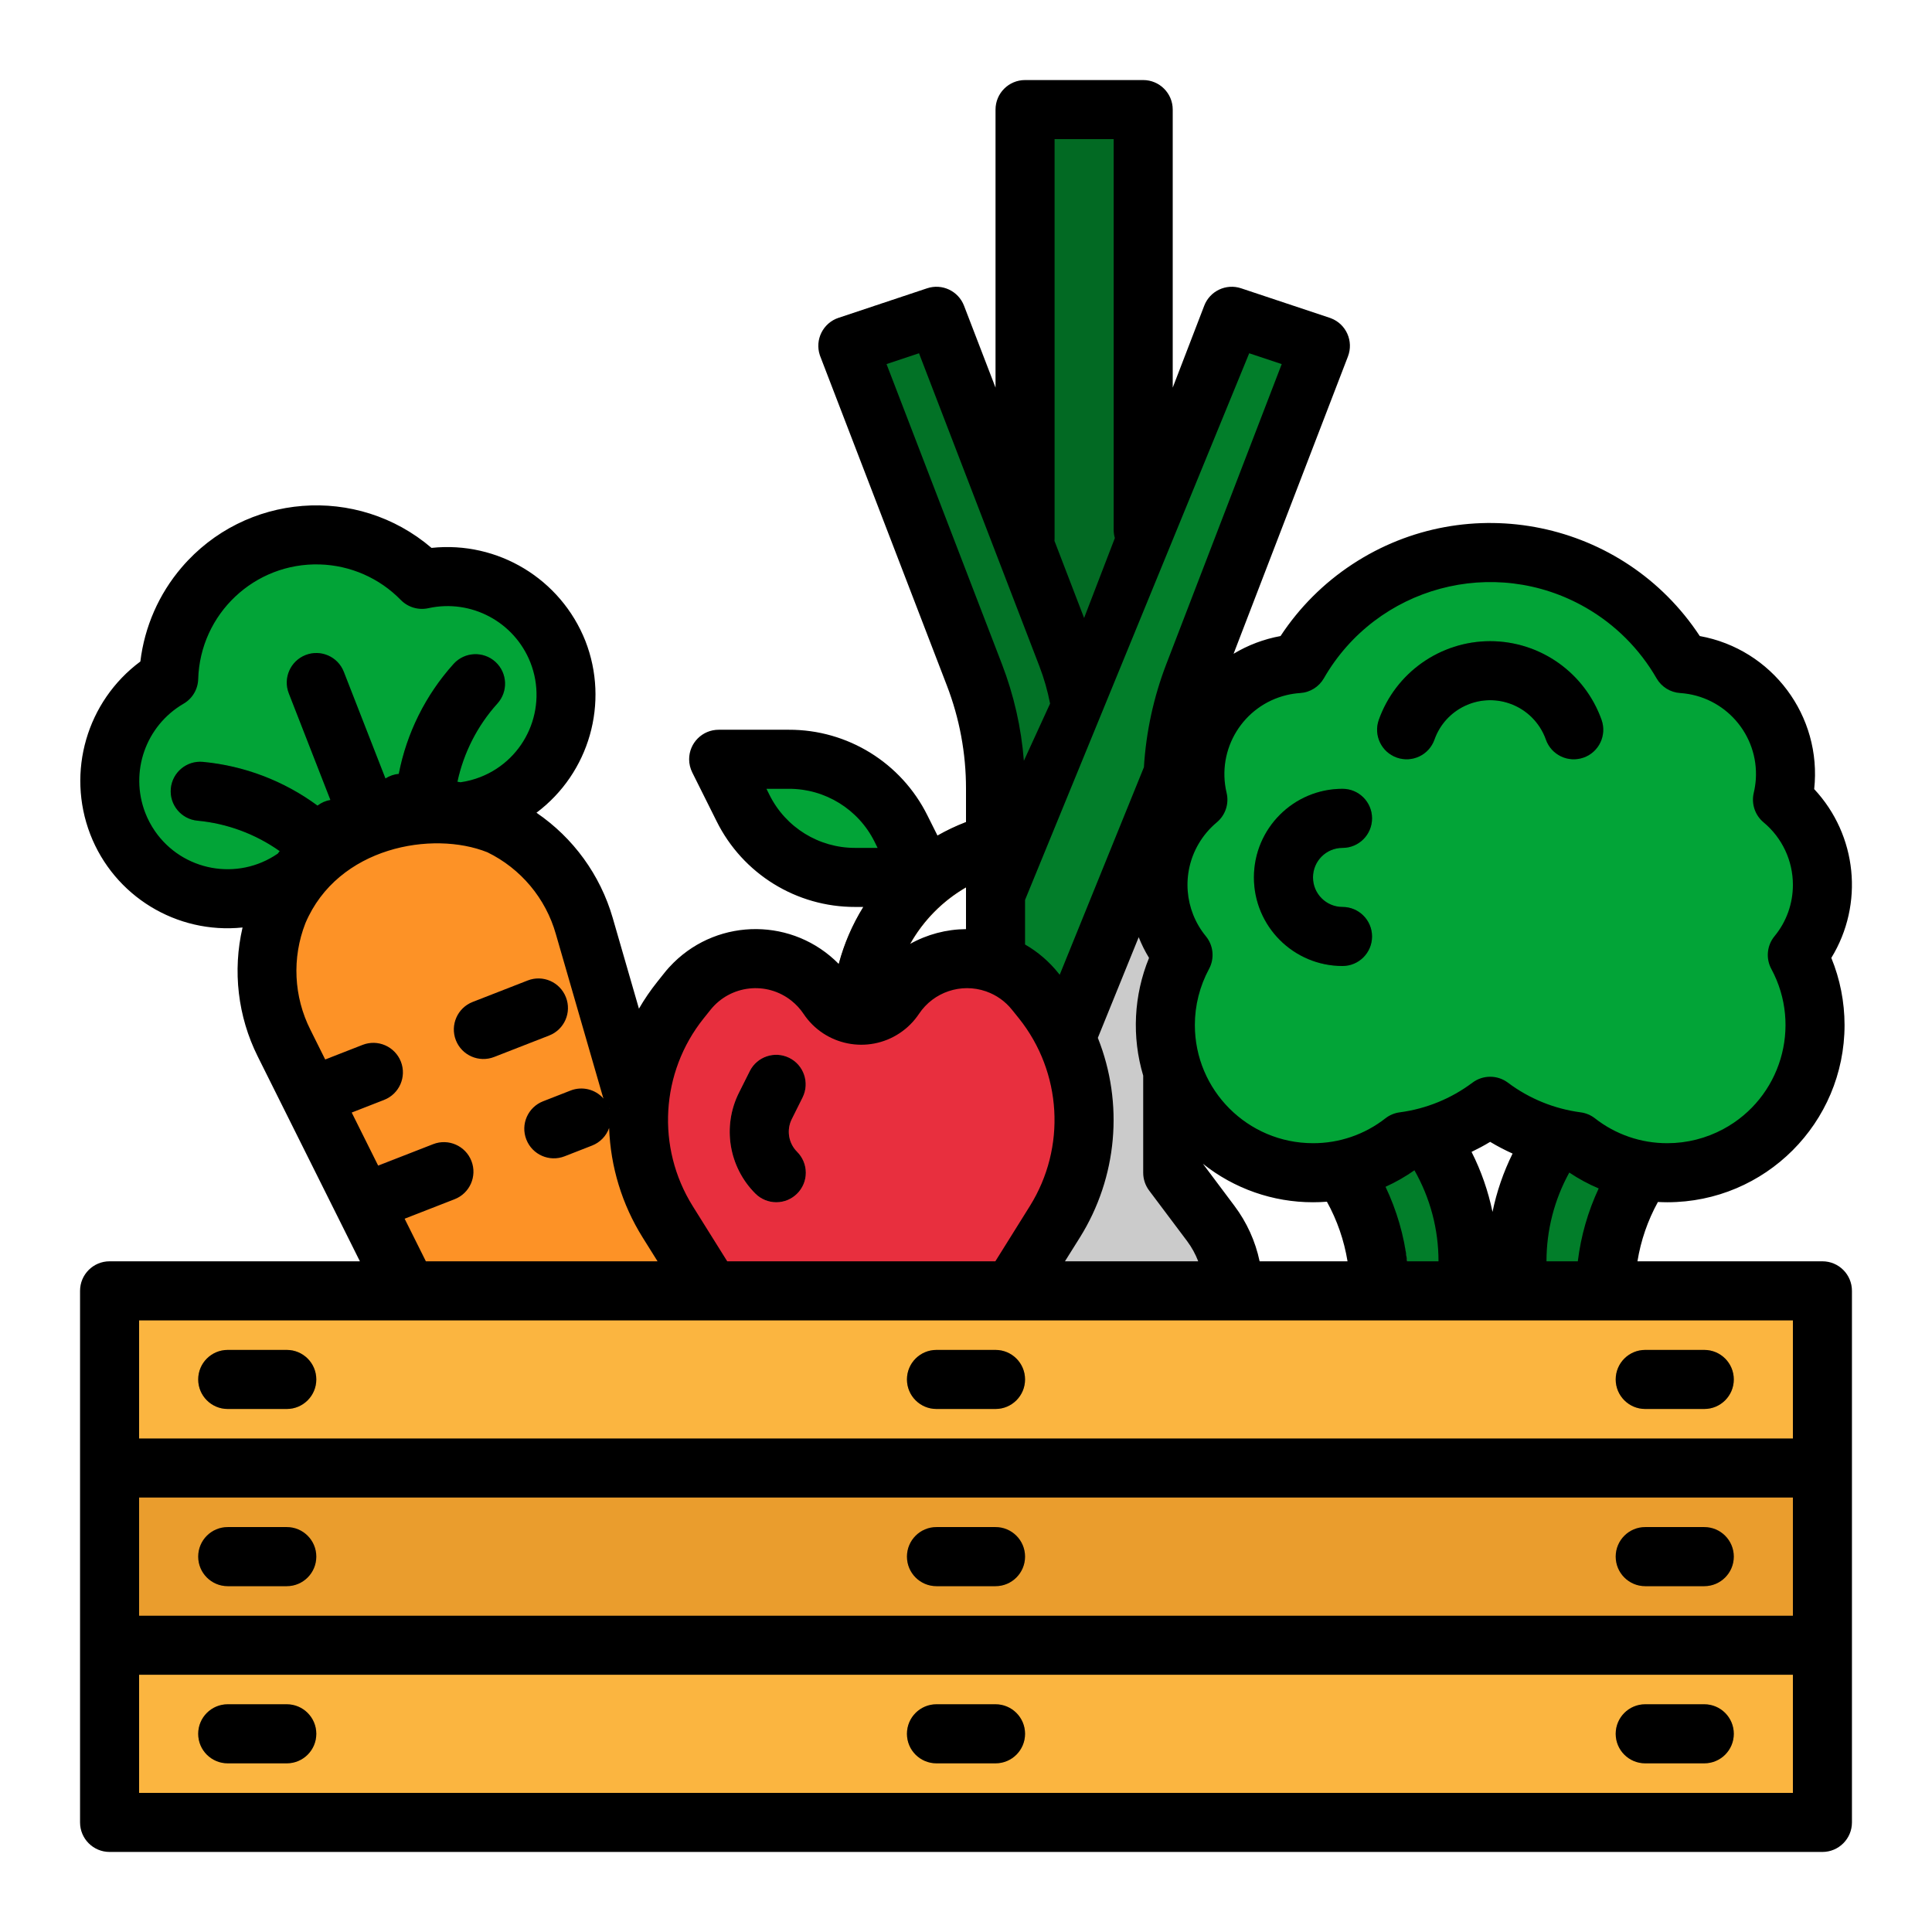 <svg width="46" height="46" viewBox="0 0 46 46" fill="none" xmlns="http://www.w3.org/2000/svg">
<path d="M10.047 13.794C8.689 12.405 6.463 12.38 5.074 13.737C4.423 14.374 4.044 15.238 4.017 16.148C2.671 16.924 2.21 18.644 2.986 19.989C3.762 21.335 5.482 21.796 6.828 21.02C7.339 20.725 7.745 20.276 7.987 19.738C8.553 19.663 9.091 19.453 9.557 19.125C10.986 19.735 12.639 19.073 13.249 17.644C13.86 16.216 13.197 14.563 11.769 13.953C11.226 13.72 10.623 13.665 10.047 13.794Z" fill="#02A437"/>
<path d="M8.809 20.23C8.52 20.23 8.26 20.052 8.154 19.782L6.876 16.507C6.735 16.145 6.914 15.738 7.276 15.596C7.637 15.455 8.045 15.634 8.186 15.996L9.465 19.271C9.606 19.633 9.427 20.04 9.065 20.182C8.984 20.213 8.897 20.23 8.81 20.23H8.809Z" fill="#027E2A"/>
<path d="M10.12 19.718C10.099 19.718 10.077 19.717 10.055 19.715C9.669 19.68 9.384 19.338 9.42 18.951V18.951C9.529 17.784 10.012 16.683 10.796 15.812C11.054 15.521 11.499 15.495 11.789 15.753C12.079 16.011 12.105 16.456 11.847 16.746C11.845 16.749 11.842 16.752 11.839 16.755C11.258 17.4 10.901 18.215 10.82 19.079C10.787 19.441 10.484 19.718 10.12 19.718Z" fill="#027E2A"/>
<path d="M7.499 20.741C7.325 20.741 7.157 20.677 7.028 20.56C6.383 19.979 5.568 19.621 4.703 19.54C4.317 19.505 4.032 19.162 4.067 18.776C4.103 18.389 4.445 18.104 4.832 18.14C5.999 18.249 7.1 18.732 7.971 19.516C8.259 19.776 8.282 20.221 8.022 20.509C7.888 20.657 7.698 20.741 7.499 20.741Z" fill="#027E2A"/>
<path d="M17.053 32.914L11.813 34.959L6.763 24.835C5.813 22.931 6.587 20.618 8.491 19.668C8.595 19.616 8.701 19.569 8.81 19.527C10.792 18.753 13.026 19.733 13.799 21.715C13.842 21.824 13.879 21.934 13.911 22.046L17.053 32.914Z" fill="#FD9226"/>
<path d="M24.406 2.609H27.219V22.297H24.406V2.609Z" fill="#026A23"/>
<path d="M25.734 16.842C25.668 16.42 25.556 16.005 25.402 15.606L22.297 7.531L20.188 8.234L23.2 16.065C23.532 16.931 23.703 17.851 23.703 18.779V21.274L25.734 16.842Z" fill="#027226"/>
<path d="M28.828 29.13C29.541 30.081 29.541 31.388 28.828 32.338L28.818 32.352C28.254 33.104 27.368 33.547 26.428 33.547H25.197C24.257 33.547 23.371 33.104 22.807 32.352L22.797 32.338C22.084 31.388 22.084 30.081 22.797 29.13L23.703 27.922V21.274L25.734 16.842L25.813 16.672L29.328 7.531L31.438 8.234L28.426 16.065C28.093 16.931 27.922 17.851 27.922 18.779V27.922L28.828 29.13Z" fill="#027E2A"/>
<path d="M28.828 32.338L28.818 32.352C28.523 32.746 28.134 33.061 27.686 33.268L23.483 33.005C23.224 32.825 22.996 32.604 22.807 32.352L22.797 32.338C22.084 31.388 22.084 30.081 22.797 29.13L22.859 29.047L23.703 28.625L27.922 18.779V27.922L28.828 29.13C29.541 30.081 29.541 31.388 28.828 32.338Z" fill="#027E2A"/>
<path d="M7.579 26.748C7.191 26.749 6.876 26.434 6.875 26.046C6.875 25.756 7.053 25.495 7.324 25.39L8.634 24.878C8.995 24.737 9.403 24.916 9.544 25.278C9.686 25.64 9.507 26.047 9.145 26.189L7.835 26.7C7.754 26.732 7.667 26.748 7.579 26.748Z" fill="#E78244"/>
<path d="M11.51 25.214C11.121 25.215 10.806 24.9 10.806 24.512C10.805 24.222 10.983 23.961 11.254 23.856L12.564 23.345C12.926 23.203 13.333 23.382 13.475 23.744C13.616 24.106 13.437 24.514 13.075 24.655L11.765 25.166C11.684 25.198 11.597 25.214 11.51 25.214Z" fill="#E78244"/>
<path d="M8.71 29.304C8.322 29.305 8.006 28.99 8.006 28.602C8.006 28.312 8.184 28.051 8.454 27.946L10.311 27.243C10.673 27.102 11.081 27.28 11.222 27.642C11.363 28.004 11.184 28.412 10.822 28.553L8.965 29.256C8.884 29.288 8.797 29.304 8.71 29.304Z" fill="#E78244"/>
<path d="M13.187 27.579C12.799 27.579 12.484 27.265 12.483 26.877C12.483 26.586 12.661 26.326 12.931 26.221L13.586 25.965C13.948 25.824 14.356 26.003 14.497 26.364C14.638 26.726 14.459 27.134 14.098 27.275L13.443 27.531C13.361 27.563 13.275 27.579 13.187 27.579Z" fill="#E78244"/>
<path d="M17.111 18.078H18.78C19.912 18.078 20.947 18.718 21.453 19.73L22.033 20.891H20.364C19.233 20.891 18.198 20.251 17.692 19.239L17.111 18.078Z" fill="#02A437"/>
<path d="M20.507 24.934C20.119 24.934 19.804 24.619 19.804 24.23C19.809 21.853 21.486 19.807 23.816 19.336L23.885 19.322C24.265 19.246 24.636 19.493 24.712 19.874C24.788 20.255 24.541 20.625 24.16 20.701L24.092 20.715C22.418 21.053 21.214 22.523 21.21 24.23C21.21 24.619 20.895 24.934 20.507 24.934Z" fill="#8F6934"/>
<path d="M28.828 32.338L28.818 32.352C28.523 32.746 28.134 33.061 27.686 33.268L23.483 33.005C23.224 32.825 22.996 32.604 22.807 32.352L22.797 32.338C22.084 31.388 22.084 30.081 22.797 29.13L22.859 29.047L23.703 28.625L27.922 18.779V27.922L28.828 29.13C29.541 30.081 29.541 31.388 28.828 32.338Z" fill="#CBCBCB"/>
<path d="M17.989 22.824C18.684 22.824 19.332 23.171 19.717 23.749C20.008 24.185 20.597 24.303 21.033 24.012C21.138 23.943 21.227 23.853 21.297 23.749C21.682 23.171 22.33 22.824 23.024 22.824C23.655 22.824 24.252 23.111 24.646 23.604L24.811 23.81C26.023 25.325 26.146 27.441 25.118 29.087L23.746 31.282C23.481 31.707 23.015 31.965 22.515 31.965C22.129 31.965 21.76 31.812 21.488 31.54C20.946 30.998 20.068 30.998 19.526 31.54C19.254 31.812 18.884 31.965 18.499 31.965C17.999 31.965 17.533 31.707 17.268 31.282L15.896 29.087C14.867 27.441 14.99 25.325 16.203 23.81L16.368 23.604C16.762 23.111 17.358 22.824 17.989 22.824Z" fill="#E82F3E"/>
<path d="M18.483 28.625C18.296 28.625 18.117 28.551 17.985 28.419C17.35 27.786 17.193 26.817 17.595 26.015L17.853 25.498C18.03 25.152 18.453 25.014 18.799 25.191C19.141 25.365 19.28 25.782 19.111 26.127L18.853 26.644C18.722 26.904 18.773 27.219 18.979 27.424C19.254 27.699 19.254 28.144 18.98 28.419C18.848 28.551 18.669 28.625 18.483 28.625Z" fill="#FF6268"/>
<path d="M2.609 34.953H43.391V39.172H2.609V34.953Z" fill="#EA9D2D"/>
<path d="M6.828 37.766H5.422C5.034 37.766 4.719 37.451 4.719 37.062C4.719 36.674 5.034 36.359 5.422 36.359H6.828C7.216 36.359 7.531 36.674 7.531 37.062C7.531 37.451 7.216 37.766 6.828 37.766Z" fill="#C38325"/>
<path d="M40.578 37.766H39.172C38.784 37.766 38.469 37.451 38.469 37.062C38.469 36.674 38.784 36.359 39.172 36.359H40.578C40.966 36.359 41.281 36.674 41.281 37.062C41.281 37.451 40.966 37.766 40.578 37.766Z" fill="#C38325"/>
<path d="M2.609 39.172H43.391V43.391H2.609V39.172Z" fill="#FBB540"/>
<path d="M6.828 41.984H5.422C5.034 41.984 4.719 41.67 4.719 41.281C4.719 40.893 5.034 40.578 5.422 40.578H6.828C7.216 40.578 7.531 40.893 7.531 41.281C7.531 41.67 7.216 41.984 6.828 41.984Z" fill="#C38325"/>
<path d="M23.703 37.766H22.297C21.909 37.766 21.594 37.451 21.594 37.062C21.594 36.674 21.909 36.359 22.297 36.359H23.703C24.091 36.359 24.406 36.674 24.406 37.062C24.406 37.451 24.091 37.766 23.703 37.766Z" fill="#C38325"/>
<path d="M23.703 41.984H22.297C21.909 41.984 21.594 41.67 21.594 41.281C21.594 40.893 21.909 40.578 22.297 40.578H23.703C24.091 40.578 24.406 40.893 24.406 41.281C24.406 41.67 24.091 41.984 23.703 41.984Z" fill="#C38325"/>
<path d="M40.578 41.984H39.172C38.784 41.984 38.469 41.67 38.469 41.281C38.469 40.893 38.784 40.578 39.172 40.578H40.578C40.966 40.578 41.281 40.893 41.281 41.281C41.281 41.67 40.966 41.984 40.578 41.984Z" fill="#C38325"/>
<path d="M31.438 26.516L32.055 27.133C33.01 28.088 33.547 29.384 33.547 30.734H35.656V30.031C35.656 28.681 35.12 27.385 34.165 26.43L33.547 25.812L31.438 26.516Z" fill="#027E2A"/>
<path d="M39.875 26.516L39.257 27.133C38.302 28.088 37.766 29.384 37.766 30.734H35.656V30.031C35.656 28.681 36.193 27.385 37.148 26.43L37.766 25.812L39.875 26.516Z" fill="#027E2A"/>
<path d="M43.391 21.066C43.391 20.283 43.043 19.54 42.44 19.04C42.777 17.623 41.902 16.202 40.486 15.865C40.343 15.831 40.197 15.809 40.051 15.799C38.599 13.276 35.376 12.407 32.852 13.858C32.045 14.323 31.375 14.992 30.911 15.799C29.459 15.896 28.359 17.151 28.455 18.603C28.465 18.75 28.487 18.896 28.521 19.04C27.407 19.965 27.249 21.616 28.167 22.736C27.246 24.445 27.884 26.578 29.593 27.499C30.819 28.16 32.319 28.036 33.419 27.181C34.167 27.083 34.877 26.793 35.48 26.34C36.083 26.793 36.793 27.083 37.541 27.181C39.074 28.373 41.283 28.096 42.475 26.563C43.33 25.463 43.455 23.962 42.793 22.736C43.18 22.266 43.391 21.675 43.391 21.066Z" fill="#02A437"/>
<path d="M37.47 18.078C37.172 18.078 36.906 17.89 36.807 17.609C36.547 16.877 35.743 16.493 35.011 16.752C34.611 16.894 34.296 17.209 34.154 17.609C34.025 17.975 33.623 18.167 33.257 18.038C32.891 17.908 32.699 17.507 32.828 17.14C33.346 15.676 34.954 14.908 36.419 15.427C37.22 15.71 37.849 16.34 38.133 17.14C38.262 17.507 38.071 17.908 37.704 18.038C37.629 18.064 37.55 18.078 37.47 18.078Z" fill="#027E2A"/>
<path d="M31.965 23C30.8 23 29.855 22.056 29.855 20.891C29.855 19.726 30.8 18.781 31.965 18.781C32.353 18.781 32.668 19.096 32.668 19.484C32.668 19.873 32.353 20.188 31.965 20.188C31.576 20.188 31.262 20.502 31.262 20.891C31.262 21.279 31.576 21.594 31.965 21.594C32.353 21.594 32.668 21.909 32.668 22.297C32.668 22.685 32.353 23 31.965 23Z" fill="#027E2A"/>
<path d="M2.609 30.734H43.391V34.953H2.609V30.734Z" fill="#FBB540"/>
<path d="M6.828 33.547H5.422C5.034 33.547 4.719 33.232 4.719 32.844C4.719 32.455 5.034 32.141 5.422 32.141H6.828C7.216 32.141 7.531 32.455 7.531 32.844C7.531 33.232 7.216 33.547 6.828 33.547Z" fill="#C38325"/>
<path d="M40.578 33.547H39.172C38.784 33.547 38.469 33.232 38.469 32.844C38.469 32.455 38.784 32.141 39.172 32.141H40.578C40.966 32.141 41.281 32.455 41.281 32.844C41.281 33.232 40.966 33.547 40.578 33.547Z" fill="#C38325"/>
<path d="M23.703 33.547H22.297C21.909 33.547 21.594 33.232 21.594 32.844C21.594 32.455 21.909 32.141 22.297 32.141H23.703C24.091 32.141 24.406 32.455 24.406 32.844C24.406 33.232 24.091 33.547 23.703 33.547Z" fill="#C38325"/>
<path d="M5.422 37.766H6.828C7.216 37.766 7.531 37.451 7.531 37.062C7.531 36.674 7.216 36.359 6.828 36.359H5.422C5.034 36.359 4.719 36.674 4.719 37.062C4.719 37.451 5.034 37.766 5.422 37.766Z" fill="black"/>
<path d="M39.172 37.766H40.578C40.966 37.766 41.281 37.451 41.281 37.062C41.281 36.674 40.966 36.359 40.578 36.359H39.172C38.784 36.359 38.469 36.674 38.469 37.062C38.469 37.451 38.784 37.766 39.172 37.766Z" fill="black"/>
<path d="M5.422 41.984H6.828C7.216 41.984 7.531 41.67 7.531 41.281C7.531 40.893 7.216 40.578 6.828 40.578H5.422C5.034 40.578 4.719 40.893 4.719 41.281C4.719 41.67 5.034 41.984 5.422 41.984Z" fill="black"/>
<path d="M22.297 37.766H23.703C24.091 37.766 24.406 37.451 24.406 37.062C24.406 36.674 24.091 36.359 23.703 36.359H22.297C21.909 36.359 21.594 36.674 21.594 37.062C21.594 37.451 21.909 37.766 22.297 37.766Z" fill="black"/>
<path d="M22.297 41.984H23.703C24.091 41.984 24.406 41.67 24.406 41.281C24.406 40.893 24.091 40.578 23.703 40.578H22.297C21.909 40.578 21.594 40.893 21.594 41.281C21.594 41.67 21.909 41.984 22.297 41.984Z" fill="black"/>
<path d="M39.172 41.984H40.578C40.966 41.984 41.281 41.67 41.281 41.281C41.281 40.893 40.966 40.578 40.578 40.578H39.172C38.784 40.578 38.469 40.893 38.469 41.281C38.469 41.67 38.784 41.984 39.172 41.984Z" fill="black"/>
<path d="M13.474 23.744C13.333 23.382 12.926 23.203 12.564 23.345L11.254 23.856C10.892 23.997 10.713 24.405 10.854 24.767C10.995 25.128 11.403 25.307 11.765 25.166L13.075 24.655C13.437 24.514 13.616 24.106 13.474 23.744Z" fill="black"/>
<path d="M43.195 18.788C43.384 17.047 42.195 15.456 40.471 15.144C38.658 12.387 34.953 11.623 32.197 13.436C31.517 13.883 30.936 14.464 30.489 15.144C30.094 15.216 29.715 15.359 29.371 15.566L32.094 8.487C32.233 8.124 32.053 7.717 31.69 7.578C31.68 7.574 31.67 7.571 31.66 7.567L29.55 6.864C29.194 6.745 28.806 6.928 28.672 7.279L27.922 9.229V2.609C27.922 2.221 27.607 1.906 27.219 1.906H24.406C24.018 1.906 23.703 2.221 23.703 2.609V9.229L22.953 7.279C22.818 6.928 22.431 6.745 22.074 6.864L19.965 7.567C19.596 7.69 19.397 8.088 19.52 8.457C19.523 8.467 19.527 8.477 19.531 8.487L22.543 16.318C22.846 17.103 23.001 17.937 23 18.779V19.573C22.766 19.663 22.539 19.77 22.321 19.894L22.082 19.416C21.46 18.162 20.18 17.37 18.78 17.375H17.111C16.723 17.375 16.408 17.69 16.408 18.078C16.408 18.187 16.434 18.295 16.483 18.393L17.062 19.553C17.684 20.807 18.965 21.599 20.364 21.594H20.554C20.293 22.015 20.096 22.472 19.97 22.951C18.893 21.857 17.134 21.843 16.039 22.92C15.961 22.997 15.887 23.078 15.819 23.164L15.654 23.371C15.491 23.575 15.343 23.79 15.213 24.016L14.587 21.85C14.291 20.832 13.65 19.948 12.773 19.351C14.035 18.403 14.511 16.731 13.938 15.261C13.352 13.783 11.854 12.877 10.274 13.045C8.502 11.53 5.838 11.739 4.324 13.511C3.783 14.144 3.441 14.923 3.342 15.75C2.066 16.698 1.578 18.379 2.148 19.862C2.717 21.336 4.203 22.245 5.775 22.083C5.535 23.116 5.662 24.2 6.134 25.149L8.569 30.031H2.609C2.221 30.031 1.906 30.346 1.906 30.734V43.391C1.906 43.779 2.221 44.094 2.609 44.094H43.391C43.779 44.094 44.094 43.779 44.094 43.391V30.734C44.094 30.346 43.779 30.031 43.391 30.031H38.987C39.067 29.536 39.232 29.058 39.474 28.619C39.549 28.622 39.624 28.625 39.699 28.625C42.029 28.624 43.918 26.735 43.918 24.404C43.917 23.857 43.811 23.314 43.603 22.807C44.386 21.528 44.219 19.884 43.195 18.788H43.195ZM35.536 28.855C35.433 28.359 35.266 27.878 35.037 27.426C35.188 27.353 35.337 27.274 35.48 27.187C35.653 27.291 35.831 27.384 36.014 27.466C35.796 27.907 35.635 28.374 35.536 28.855ZM33.677 27.864C34.053 28.524 34.251 29.271 34.25 30.031H33.504C33.429 29.416 33.255 28.817 32.989 28.257C33.23 28.148 33.461 28.016 33.677 27.864ZM31.593 28.612C31.837 29.053 32.003 29.534 32.084 30.031H29.991C29.89 29.552 29.685 29.101 29.39 28.709L28.64 27.708C29.385 28.302 30.309 28.626 31.262 28.625C31.373 28.625 31.484 28.621 31.593 28.612ZM25.714 29.46C26.603 28.035 26.761 26.271 26.139 24.711L27.112 22.314C27.18 22.485 27.262 22.65 27.358 22.807C26.993 23.698 26.944 24.687 27.219 25.61V27.922C27.219 28.074 27.268 28.222 27.359 28.344L28.266 29.552C28.375 29.699 28.464 29.86 28.529 30.031H25.356L25.714 29.46ZM29.743 8.411L30.517 8.669L27.769 15.813C27.467 16.599 27.287 17.427 27.236 18.267L25.231 23.209L25.195 23.164C24.977 22.892 24.709 22.662 24.406 22.488V21.427L29.743 8.411ZM25.109 12.805V3.312H26.516V12.613C26.516 12.68 26.525 12.747 26.544 12.811L25.812 14.714L25.106 12.877C25.108 12.853 25.11 12.829 25.109 12.805ZM21.108 8.669L21.881 8.411L24.746 15.859C24.857 16.148 24.943 16.447 25.002 16.752L24.378 18.114C24.316 17.326 24.14 16.551 23.856 15.813L21.108 8.669ZM23 21.274V22.122C22.533 22.126 22.075 22.247 21.667 22.475C21.982 21.914 22.442 21.448 23 21.126V21.274ZM18.32 18.924L18.249 18.781H18.78C19.646 18.778 20.439 19.268 20.824 20.044L20.895 20.188H20.364C19.498 20.191 18.705 19.701 18.32 18.924ZM16.752 24.249L16.917 24.043C17.391 23.451 18.255 23.355 18.847 23.829C18.957 23.917 19.053 24.021 19.132 24.139C19.638 24.898 20.664 25.103 21.423 24.597C21.605 24.476 21.76 24.32 21.881 24.139C22.228 23.619 22.883 23.399 23.474 23.603C23.478 23.604 23.482 23.606 23.487 23.608C23.727 23.693 23.938 23.844 24.096 24.043L24.262 24.249C25.286 25.532 25.39 27.322 24.521 28.715L23.699 30.031H17.315L16.492 28.715C15.623 27.322 15.727 25.532 16.752 24.249ZM14.507 26.394C14.505 26.389 14.504 26.384 14.502 26.38L14.507 26.385C14.507 26.388 14.507 26.391 14.507 26.394V26.394ZM3.458 19.351C3.084 18.38 3.469 17.282 4.367 16.757C4.579 16.636 4.712 16.413 4.719 16.169C4.765 14.616 6.06 13.394 7.613 13.439C8.343 13.46 9.035 13.764 9.544 14.286C9.715 14.46 9.964 14.534 10.202 14.48C11.218 14.258 12.245 14.805 12.628 15.772C13.053 16.853 12.523 18.073 11.443 18.499C11.289 18.56 11.128 18.602 10.965 18.625C10.94 18.621 10.916 18.616 10.891 18.612C11.04 17.921 11.366 17.28 11.839 16.755C12.102 16.469 12.084 16.024 11.798 15.761C11.512 15.499 11.067 15.517 10.804 15.803C10.802 15.806 10.799 15.809 10.796 15.812C10.133 16.549 9.684 17.452 9.495 18.425C9.382 18.435 9.273 18.473 9.177 18.535L8.186 15.996C8.045 15.634 7.638 15.455 7.276 15.596C6.914 15.738 6.735 16.145 6.876 16.507L7.867 19.046C7.755 19.065 7.649 19.111 7.559 19.181C6.761 18.593 5.818 18.233 4.832 18.14C4.445 18.104 4.103 18.389 4.067 18.776C4.032 19.162 4.316 19.505 4.703 19.54C5.407 19.606 6.081 19.856 6.659 20.264C6.643 20.284 6.628 20.304 6.613 20.324C5.657 20.983 4.348 20.743 3.688 19.787C3.595 19.651 3.517 19.505 3.458 19.351L3.458 19.351ZM9.634 29.017L10.823 28.553C11.185 28.413 11.365 28.006 11.225 27.644C11.085 27.282 10.678 27.101 10.316 27.241C10.315 27.242 10.313 27.242 10.311 27.243L9.004 27.753L8.374 26.489L9.145 26.188C9.507 26.047 9.686 25.639 9.545 25.278C9.403 24.916 8.996 24.737 8.634 24.878L7.743 25.226L7.392 24.521C6.992 23.73 6.949 22.807 7.271 21.982C8.043 20.159 10.302 19.771 11.604 20.292C12.4 20.68 12.994 21.389 13.235 22.241L14.354 26.112C14.359 26.127 14.364 26.142 14.37 26.157C14.175 25.934 13.862 25.858 13.586 25.965L12.931 26.221C12.569 26.362 12.39 26.769 12.532 27.131C12.673 27.493 13.081 27.672 13.442 27.531L14.097 27.275C14.287 27.201 14.435 27.048 14.503 26.856C14.536 27.779 14.81 28.677 15.299 29.46L15.656 30.031H10.14L9.634 29.017ZM42.688 38.469H3.312V35.656H42.688V38.469ZM42.688 42.688H3.312V39.875H42.688V42.688ZM42.688 34.25H3.312V31.438H42.688V34.25ZM37.567 30.031H36.821C36.821 29.292 37.007 28.566 37.364 27.918C37.585 28.066 37.819 28.193 38.064 28.296C37.808 28.845 37.64 29.43 37.567 30.031ZM42.25 22.291C42.069 22.511 42.039 22.82 42.175 23.071C42.912 24.439 42.401 26.145 41.033 26.882C40.623 27.103 40.165 27.219 39.699 27.219C39.074 27.221 38.466 27.012 37.974 26.626C37.875 26.549 37.757 26.5 37.633 26.484C37.005 26.401 36.409 26.158 35.903 25.778C35.653 25.59 35.308 25.59 35.058 25.778C34.552 26.158 33.956 26.401 33.328 26.484C33.204 26.5 33.086 26.549 32.987 26.626C32.495 27.012 31.887 27.221 31.262 27.219C29.708 27.218 28.449 25.958 28.449 24.405C28.449 23.939 28.565 23.481 28.786 23.071C28.922 22.82 28.892 22.511 28.711 22.291C28.198 21.665 28.13 20.787 28.539 20.09L28.541 20.087C28.654 19.894 28.8 19.723 28.971 19.58C29.176 19.409 29.267 19.137 29.205 18.878C28.958 17.839 29.599 16.797 30.637 16.549C30.742 16.524 30.849 16.508 30.957 16.501C31.192 16.486 31.403 16.354 31.52 16.151C32.778 13.963 35.571 13.21 37.758 14.468C38.458 14.87 39.039 15.451 39.442 16.151C39.559 16.354 39.77 16.486 40.005 16.501C41.069 16.572 41.875 17.492 41.805 18.557C41.797 18.665 41.781 18.772 41.756 18.877C41.695 19.137 41.785 19.409 41.99 19.58C42.432 19.947 42.688 20.492 42.688 21.066C42.689 21.513 42.535 21.946 42.25 22.291Z" fill="black"/>
<path d="M35.48 15.266C34.289 15.267 33.227 16.018 32.828 17.141C32.699 17.507 32.891 17.909 33.257 18.038C33.623 18.167 34.025 17.976 34.154 17.609C34.413 16.877 35.218 16.493 35.95 16.753C36.35 16.894 36.665 17.209 36.807 17.609C36.936 17.976 37.338 18.167 37.704 18.038C38.07 17.909 38.262 17.507 38.133 17.141C37.734 16.018 36.672 15.267 35.48 15.266Z" fill="black"/>
<path d="M31.965 20.188C32.353 20.188 32.668 19.873 32.668 19.484C32.668 19.096 32.353 18.781 31.965 18.781C30.8 18.781 29.855 19.726 29.855 20.891C29.855 22.056 30.8 23 31.965 23C32.353 23 32.668 22.685 32.668 22.297C32.668 21.909 32.353 21.594 31.965 21.594C31.576 21.594 31.262 21.279 31.262 20.891C31.262 20.502 31.576 20.188 31.965 20.188Z" fill="black"/>
<path d="M6.828 32.141H5.422C5.034 32.141 4.719 32.455 4.719 32.844C4.719 33.232 5.034 33.547 5.422 33.547H6.828C7.216 33.547 7.531 33.232 7.531 32.844C7.531 32.455 7.216 32.141 6.828 32.141Z" fill="black"/>
<path d="M39.172 33.547H40.578C40.966 33.547 41.281 33.232 41.281 32.844C41.281 32.455 40.966 32.141 40.578 32.141H39.172C38.784 32.141 38.469 32.455 38.469 32.844C38.469 33.232 38.784 33.547 39.172 33.547Z" fill="black"/>
<path d="M23.703 32.141H22.297C21.909 32.141 21.594 32.455 21.594 32.844C21.594 33.232 21.909 33.547 22.297 33.547H23.703C24.091 33.547 24.406 33.232 24.406 32.844C24.406 32.455 24.091 32.141 23.703 32.141Z" fill="black"/>
<path d="M18.483 28.625C18.871 28.625 19.186 28.31 19.186 27.922C19.186 27.735 19.111 27.556 18.98 27.425C18.773 27.219 18.722 26.904 18.853 26.644L19.111 26.127C19.282 25.778 19.138 25.357 18.79 25.186C18.445 25.017 18.028 25.156 17.854 25.498L17.595 26.015C17.193 26.816 17.35 27.785 17.985 28.419C18.117 28.551 18.296 28.625 18.483 28.625Z" fill="black"/>
</svg>
